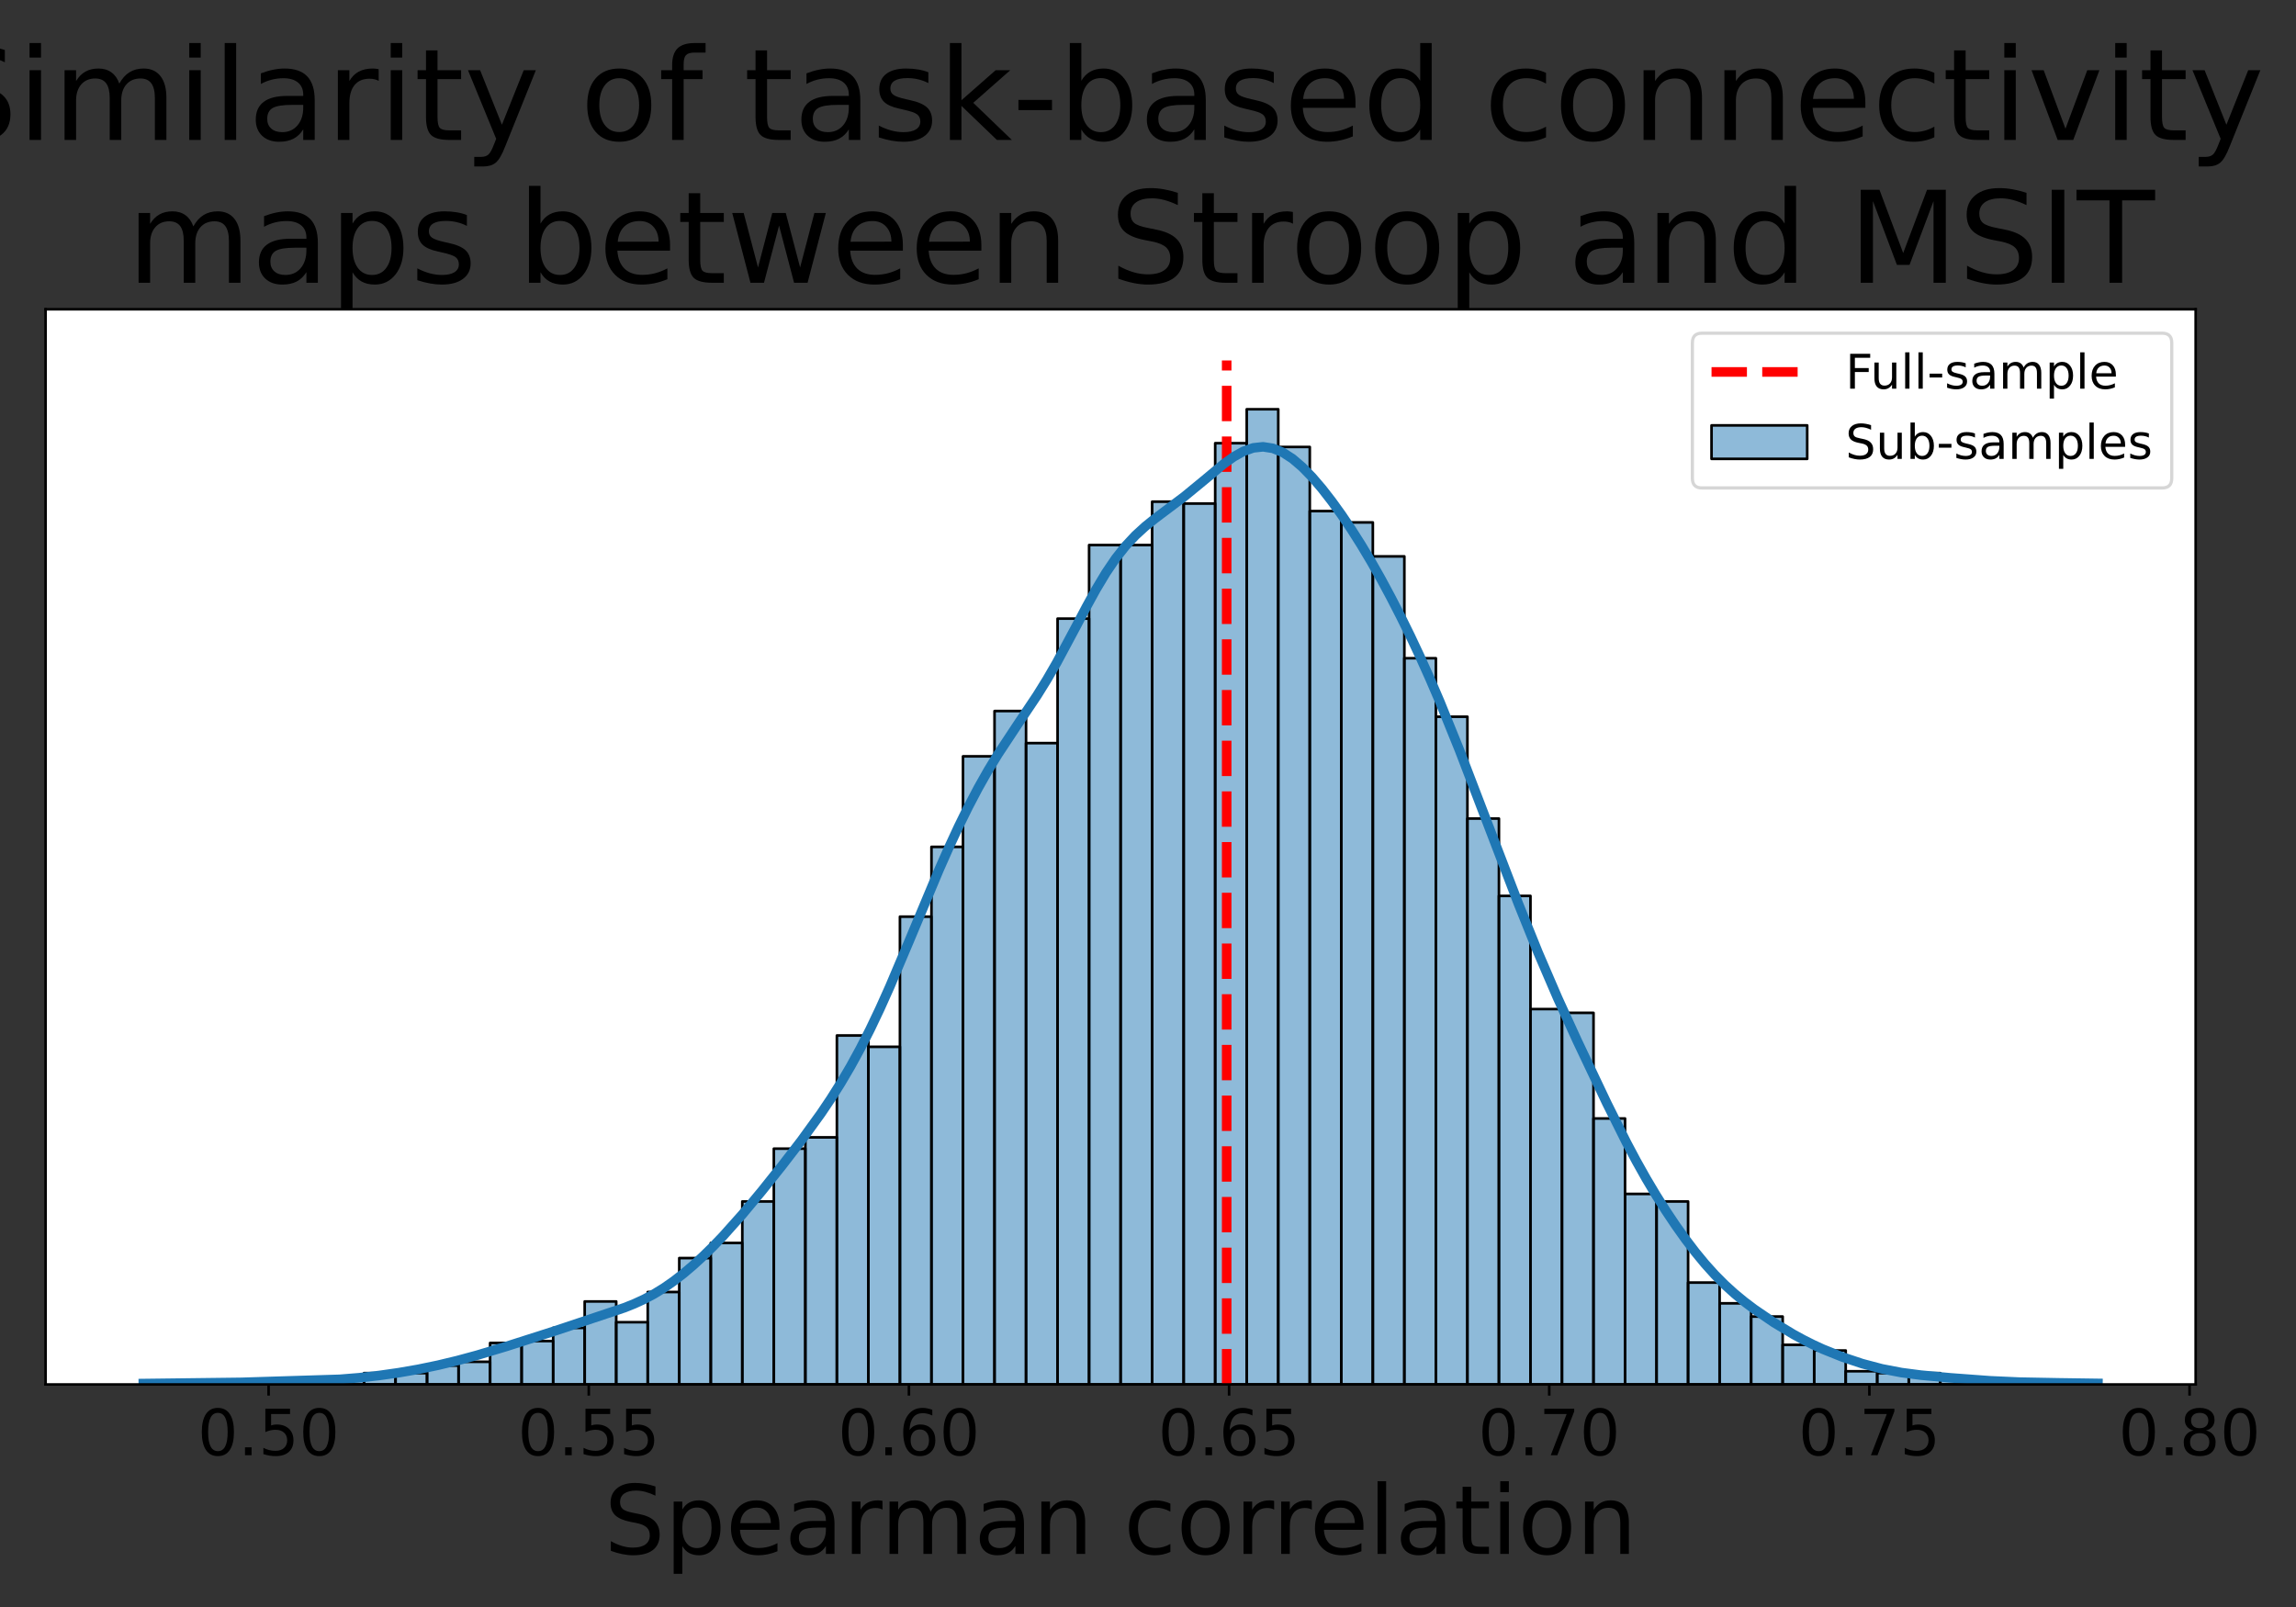 <?xml version="1.0" encoding="utf-8" standalone="no"?>
<!DOCTYPE svg PUBLIC "-//W3C//DTD SVG 1.1//EN"
  "http://www.w3.org/Graphics/SVG/1.1/DTD/svg11.dtd">
<!-- Created with matplotlib (https://matplotlib.org/) -->
<svg height="504pt" version="1.1" viewBox="0 0 720 504" width="720pt" xmlns="http://www.w3.org/2000/svg" xmlns:xlink="http://www.w3.org/1999/xlink">
 <rect x="0" y="0" width="720" height="504" fill="#333333" stroke="none"/>
 <defs>
  <style type="text/css">*{stroke-linecap:butt;stroke-linejoin:round;}</style>
 </defs>
 <g id="figure_1">
  <g id="patch_1">
   <path d="M 0 504 
L 720 504 
L 720 0 
L 0 0 
z
" style="fill:none;"/>
  </g>
  <g id="axes_1">
   <g id="patch_2">
    <path d="M 14.3 434.2 
L 688.533 434.2 
L 688.533 97 
L 14.3 97 
z
" style="fill:#ffffff;"/>
   </g>
   <g id="patch_3">
    <path clip-path="url(#p43c7842732)" d="M 44.947 434.2 
L 54.833 434.2 
L 54.833 433.608 
L 44.947 433.608 
z
" style="fill:#1f77b4;fill-opacity:0.5;stroke:#000000;stroke-linejoin:miter;stroke-width:0.818;"/>
   </g>
   <g id="patch_4">
    <path clip-path="url(#p43c7842732)" d="M 54.833 434.2 
L 64.719 434.2 
L 64.719 433.608 
L 54.833 433.608 
z
" style="fill:#1f77b4;fill-opacity:0.5;stroke:#000000;stroke-linejoin:miter;stroke-width:0.818;"/>
   </g>
   <g id="patch_5">
    <path clip-path="url(#p43c7842732)" d="M 64.719 434.2 
L 74.605 434.2 
L 74.605 434.2 
L 64.719 434.2 
z
" style="fill:#1f77b4;fill-opacity:0.5;stroke:#000000;stroke-linejoin:miter;stroke-width:0.818;"/>
   </g>
   <g id="patch_6">
    <path clip-path="url(#p43c7842732)" d="M 74.605 434.2 
L 84.491 434.2 
L 84.491 433.017 
L 74.605 433.017 
z
" style="fill:#1f77b4;fill-opacity:0.5;stroke:#000000;stroke-linejoin:miter;stroke-width:0.818;"/>
   </g>
   <g id="patch_7">
    <path clip-path="url(#p43c7842732)" d="M 84.491 434.2 
L 94.377 434.2 
L 94.377 433.017 
L 84.491 433.017 
z
" style="fill:#1f77b4;fill-opacity:0.5;stroke:#000000;stroke-linejoin:miter;stroke-width:0.818;"/>
   </g>
   <g id="patch_8">
    <path clip-path="url(#p43c7842732)" d="M 94.377 434.2 
L 104.264 434.2 
L 104.264 433.608 
L 94.377 433.608 
z
" style="fill:#1f77b4;fill-opacity:0.5;stroke:#000000;stroke-linejoin:miter;stroke-width:0.818;"/>
   </g>
   <g id="patch_9">
    <path clip-path="url(#p43c7842732)" d="M 104.264 434.2 
L 114.15 434.2 
L 114.15 433.017 
L 104.264 433.017 
z
" style="fill:#1f77b4;fill-opacity:0.5;stroke:#000000;stroke-linejoin:miter;stroke-width:0.818;"/>
   </g>
   <g id="patch_10">
    <path clip-path="url(#p43c7842732)" d="M 114.15 434.2 
L 124.036 434.2 
L 124.036 430.65 
L 114.15 430.65 
z
" style="fill:#1f77b4;fill-opacity:0.5;stroke:#000000;stroke-linejoin:miter;stroke-width:0.818;"/>
   </g>
   <g id="patch_11">
    <path clip-path="url(#p43c7842732)" d="M 124.036 434.2 
L 133.922 434.2 
L 133.922 430.65 
L 124.036 430.65 
z
" style="fill:#1f77b4;fill-opacity:0.5;stroke:#000000;stroke-linejoin:miter;stroke-width:0.818;"/>
   </g>
   <g id="patch_12">
    <path clip-path="url(#p43c7842732)" d="M 133.922 434.2 
L 143.808 434.2 
L 143.808 428.284 
L 133.922 428.284 
z
" style="fill:#1f77b4;fill-opacity:0.5;stroke:#000000;stroke-linejoin:miter;stroke-width:0.818;"/>
   </g>
   <g id="patch_13">
    <path clip-path="url(#p43c7842732)" d="M 143.808 434.2 
L 153.694 434.2 
L 153.694 427.101 
L 143.808 427.101 
z
" style="fill:#1f77b4;fill-opacity:0.5;stroke:#000000;stroke-linejoin:miter;stroke-width:0.818;"/>
   </g>
   <g id="patch_14">
    <path clip-path="url(#p43c7842732)" d="M 153.694 434.2 
L 163.58 434.2 
L 163.58 421.185 
L 153.694 421.185 
z
" style="fill:#1f77b4;fill-opacity:0.5;stroke:#000000;stroke-linejoin:miter;stroke-width:0.818;"/>
   </g>
   <g id="patch_15">
    <path clip-path="url(#p43c7842732)" d="M 163.58 434.2 
L 173.466 434.2 
L 173.466 420.594 
L 163.58 420.594 
z
" style="fill:#1f77b4;fill-opacity:0.5;stroke:#000000;stroke-linejoin:miter;stroke-width:0.818;"/>
   </g>
   <g id="patch_16">
    <path clip-path="url(#p43c7842732)" d="M 173.466 434.2 
L 183.352 434.2 
L 183.352 416.452 
L 173.466 416.452 
z
" style="fill:#1f77b4;fill-opacity:0.5;stroke:#000000;stroke-linejoin:miter;stroke-width:0.818;"/>
   </g>
   <g id="patch_17">
    <path clip-path="url(#p43c7842732)" d="M 183.352 434.2 
L 193.239 434.2 
L 193.239 408.17 
L 183.352 408.17 
z
" style="fill:#1f77b4;fill-opacity:0.5;stroke:#000000;stroke-linejoin:miter;stroke-width:0.818;"/>
   </g>
   <g id="patch_18">
    <path clip-path="url(#p43c7842732)" d="M 193.239 434.2 
L 203.125 434.2 
L 203.125 414.678 
L 193.239 414.678 
z
" style="fill:#1f77b4;fill-opacity:0.5;stroke:#000000;stroke-linejoin:miter;stroke-width:0.818;"/>
   </g>
   <g id="patch_19">
    <path clip-path="url(#p43c7842732)" d="M 203.125 434.2 
L 213.011 434.2 
L 213.011 405.212 
L 203.125 405.212 
z
" style="fill:#1f77b4;fill-opacity:0.5;stroke:#000000;stroke-linejoin:miter;stroke-width:0.818;"/>
   </g>
   <g id="patch_20">
    <path clip-path="url(#p43c7842732)" d="M 213.011 434.2 
L 222.897 434.2 
L 222.897 394.564 
L 213.011 394.564 
z
" style="fill:#1f77b4;fill-opacity:0.5;stroke:#000000;stroke-linejoin:miter;stroke-width:0.818;"/>
   </g>
   <g id="patch_21">
    <path clip-path="url(#p43c7842732)" d="M 222.897 434.2 
L 232.783 434.2 
L 232.783 389.831 
L 222.897 389.831 
z
" style="fill:#1f77b4;fill-opacity:0.5;stroke:#000000;stroke-linejoin:miter;stroke-width:0.818;"/>
   </g>
   <g id="patch_22">
    <path clip-path="url(#p43c7842732)" d="M 232.783 434.2 
L 242.669 434.2 
L 242.669 376.816 
L 232.783 376.816 
z
" style="fill:#1f77b4;fill-opacity:0.5;stroke:#000000;stroke-linejoin:miter;stroke-width:0.818;"/>
   </g>
   <g id="patch_23">
    <path clip-path="url(#p43c7842732)" d="M 242.669 434.2 
L 252.555 434.2 
L 252.555 360.252 
L 242.669 360.252 
z
" style="fill:#1f77b4;fill-opacity:0.5;stroke:#000000;stroke-linejoin:miter;stroke-width:0.818;"/>
   </g>
   <g id="patch_24">
    <path clip-path="url(#p43c7842732)" d="M 252.555 434.2 
L 262.441 434.2 
L 262.441 356.702 
L 252.555 356.702 
z
" style="fill:#1f77b4;fill-opacity:0.5;stroke:#000000;stroke-linejoin:miter;stroke-width:0.818;"/>
   </g>
   <g id="patch_25">
    <path clip-path="url(#p43c7842732)" d="M 262.441 434.2 
L 272.327 434.2 
L 272.327 324.756 
L 262.441 324.756 
z
" style="fill:#1f77b4;fill-opacity:0.5;stroke:#000000;stroke-linejoin:miter;stroke-width:0.818;"/>
   </g>
   <g id="patch_26">
    <path clip-path="url(#p43c7842732)" d="M 272.327 434.2 
L 282.214 434.2 
L 282.214 328.306 
L 272.327 328.306 
z
" style="fill:#1f77b4;fill-opacity:0.5;stroke:#000000;stroke-linejoin:miter;stroke-width:0.818;"/>
   </g>
   <g id="patch_27">
    <path clip-path="url(#p43c7842732)" d="M 282.214 434.2 
L 292.1 434.2 
L 292.1 287.486 
L 282.214 287.486 
z
" style="fill:#1f77b4;fill-opacity:0.5;stroke:#000000;stroke-linejoin:miter;stroke-width:0.818;"/>
   </g>
   <g id="patch_28">
    <path clip-path="url(#p43c7842732)" d="M 292.1 434.2 
L 301.986 434.2 
L 301.986 265.598 
L 292.1 265.598 
z
" style="fill:#1f77b4;fill-opacity:0.5;stroke:#000000;stroke-linejoin:miter;stroke-width:0.818;"/>
   </g>
   <g id="patch_29">
    <path clip-path="url(#p43c7842732)" d="M 301.986 434.2 
L 311.872 434.2 
L 311.872 237.202 
L 301.986 237.202 
z
" style="fill:#1f77b4;fill-opacity:0.5;stroke:#000000;stroke-linejoin:miter;stroke-width:0.818;"/>
   </g>
   <g id="patch_30">
    <path clip-path="url(#p43c7842732)" d="M 311.872 434.2 
L 321.758 434.2 
L 321.758 223.004 
L 311.872 223.004 
z
" style="fill:#1f77b4;fill-opacity:0.5;stroke:#000000;stroke-linejoin:miter;stroke-width:0.818;"/>
   </g>
   <g id="patch_31">
    <path clip-path="url(#p43c7842732)" d="M 321.758 434.2 
L 331.644 434.2 
L 331.644 233.061 
L 321.758 233.061 
z
" style="fill:#1f77b4;fill-opacity:0.5;stroke:#000000;stroke-linejoin:miter;stroke-width:0.818;"/>
   </g>
   <g id="patch_32">
    <path clip-path="url(#p43c7842732)" d="M 331.644 434.2 
L 341.53 434.2 
L 341.53 194.016 
L 331.644 194.016 
z
" style="fill:#1f77b4;fill-opacity:0.5;stroke:#000000;stroke-linejoin:miter;stroke-width:0.818;"/>
   </g>
   <g id="patch_33">
    <path clip-path="url(#p43c7842732)" d="M 341.53 434.2 
L 351.416 434.2 
L 351.416 170.944 
L 341.53 170.944 
z
" style="fill:#1f77b4;fill-opacity:0.5;stroke:#000000;stroke-linejoin:miter;stroke-width:0.818;"/>
   </g>
   <g id="patch_34">
    <path clip-path="url(#p43c7842732)" d="M 351.416 434.2 
L 361.302 434.2 
L 361.302 170.944 
L 351.416 170.944 
z
" style="fill:#1f77b4;fill-opacity:0.5;stroke:#000000;stroke-linejoin:miter;stroke-width:0.818;"/>
   </g>
   <g id="patch_35">
    <path clip-path="url(#p43c7842732)" d="M 361.302 434.2 
L 371.188 434.2 
L 371.188 157.337 
L 361.302 157.337 
z
" style="fill:#1f77b4;fill-opacity:0.5;stroke:#000000;stroke-linejoin:miter;stroke-width:0.818;"/>
   </g>
   <g id="patch_36">
    <path clip-path="url(#p43c7842732)" d="M 371.188 434.2 
L 381.075 434.2 
L 381.075 157.929 
L 371.188 157.929 
z
" style="fill:#1f77b4;fill-opacity:0.5;stroke:#000000;stroke-linejoin:miter;stroke-width:0.818;"/>
   </g>
   <g id="patch_37">
    <path clip-path="url(#p43c7842732)" d="M 381.075 434.2 
L 390.961 434.2 
L 390.961 138.998 
L 381.075 138.998 
z
" style="fill:#1f77b4;fill-opacity:0.5;stroke:#000000;stroke-linejoin:miter;stroke-width:0.818;"/>
   </g>
   <g id="patch_38">
    <path clip-path="url(#p43c7842732)" d="M 390.961 434.2 
L 400.847 434.2 
L 400.847 128.35 
L 390.961 128.35 
z
" style="fill:#1f77b4;fill-opacity:0.5;stroke:#000000;stroke-linejoin:miter;stroke-width:0.818;"/>
   </g>
   <g id="patch_39">
    <path clip-path="url(#p43c7842732)" d="M 400.847 434.2 
L 410.733 434.2 
L 410.733 140.181 
L 400.847 140.181 
z
" style="fill:#1f77b4;fill-opacity:0.5;stroke:#000000;stroke-linejoin:miter;stroke-width:0.818;"/>
   </g>
   <g id="patch_40">
    <path clip-path="url(#p43c7842732)" d="M 410.733 434.2 
L 420.619 434.2 
L 420.619 160.295 
L 410.733 160.295 
z
" style="fill:#1f77b4;fill-opacity:0.5;stroke:#000000;stroke-linejoin:miter;stroke-width:0.818;"/>
   </g>
   <g id="patch_41">
    <path clip-path="url(#p43c7842732)" d="M 420.619 434.2 
L 430.505 434.2 
L 430.505 163.845 
L 420.619 163.845 
z
" style="fill:#1f77b4;fill-opacity:0.5;stroke:#000000;stroke-linejoin:miter;stroke-width:0.818;"/>
   </g>
   <g id="patch_42">
    <path clip-path="url(#p43c7842732)" d="M 430.505 434.2 
L 440.391 434.2 
L 440.391 174.493 
L 430.505 174.493 
z
" style="fill:#1f77b4;fill-opacity:0.5;stroke:#000000;stroke-linejoin:miter;stroke-width:0.818;"/>
   </g>
   <g id="patch_43">
    <path clip-path="url(#p43c7842732)" d="M 440.391 434.2 
L 450.277 434.2 
L 450.277 206.439 
L 440.391 206.439 
z
" style="fill:#1f77b4;fill-opacity:0.5;stroke:#000000;stroke-linejoin:miter;stroke-width:0.818;"/>
   </g>
   <g id="patch_44">
    <path clip-path="url(#p43c7842732)" d="M 450.277 434.2 
L 460.163 434.2 
L 460.163 224.778 
L 450.277 224.778 
z
" style="fill:#1f77b4;fill-opacity:0.5;stroke:#000000;stroke-linejoin:miter;stroke-width:0.818;"/>
   </g>
   <g id="patch_45">
    <path clip-path="url(#p43c7842732)" d="M 460.163 434.2 
L 470.05 434.2 
L 470.05 256.724 
L 460.163 256.724 
z
" style="fill:#1f77b4;fill-opacity:0.5;stroke:#000000;stroke-linejoin:miter;stroke-width:0.818;"/>
   </g>
   <g id="patch_46">
    <path clip-path="url(#p43c7842732)" d="M 470.05 434.2 
L 479.936 434.2 
L 479.936 280.979 
L 470.05 280.979 
z
" style="fill:#1f77b4;fill-opacity:0.5;stroke:#000000;stroke-linejoin:miter;stroke-width:0.818;"/>
   </g>
   <g id="patch_47">
    <path clip-path="url(#p43c7842732)" d="M 479.936 434.2 
L 489.822 434.2 
L 489.822 316.474 
L 479.936 316.474 
z
" style="fill:#1f77b4;fill-opacity:0.5;stroke:#000000;stroke-linejoin:miter;stroke-width:0.818;"/>
   </g>
   <g id="patch_48">
    <path clip-path="url(#p43c7842732)" d="M 489.822 434.2 
L 499.708 434.2 
L 499.708 317.657 
L 489.822 317.657 
z
" style="fill:#1f77b4;fill-opacity:0.5;stroke:#000000;stroke-linejoin:miter;stroke-width:0.818;"/>
   </g>
   <g id="patch_49">
    <path clip-path="url(#p43c7842732)" d="M 499.708 434.2 
L 509.594 434.2 
L 509.594 350.786 
L 499.708 350.786 
z
" style="fill:#1f77b4;fill-opacity:0.5;stroke:#000000;stroke-linejoin:miter;stroke-width:0.818;"/>
   </g>
   <g id="patch_50">
    <path clip-path="url(#p43c7842732)" d="M 509.594 434.2 
L 519.48 434.2 
L 519.48 374.45 
L 509.594 374.45 
z
" style="fill:#1f77b4;fill-opacity:0.5;stroke:#000000;stroke-linejoin:miter;stroke-width:0.818;"/>
   </g>
   <g id="patch_51">
    <path clip-path="url(#p43c7842732)" d="M 519.48 434.2 
L 529.366 434.2 
L 529.366 376.816 
L 519.48 376.816 
z
" style="fill:#1f77b4;fill-opacity:0.5;stroke:#000000;stroke-linejoin:miter;stroke-width:0.818;"/>
   </g>
   <g id="patch_52">
    <path clip-path="url(#p43c7842732)" d="M 529.366 434.2 
L 539.252 434.2 
L 539.252 402.254 
L 529.366 402.254 
z
" style="fill:#1f77b4;fill-opacity:0.5;stroke:#000000;stroke-linejoin:miter;stroke-width:0.818;"/>
   </g>
   <g id="patch_53">
    <path clip-path="url(#p43c7842732)" d="M 539.252 434.2 
L 549.138 434.2 
L 549.138 408.762 
L 539.252 408.762 
z
" style="fill:#1f77b4;fill-opacity:0.5;stroke:#000000;stroke-linejoin:miter;stroke-width:0.818;"/>
   </g>
   <g id="patch_54">
    <path clip-path="url(#p43c7842732)" d="M 549.138 434.2 
L 559.024 434.2 
L 559.024 412.903 
L 549.138 412.903 
z
" style="fill:#1f77b4;fill-opacity:0.5;stroke:#000000;stroke-linejoin:miter;stroke-width:0.818;"/>
   </g>
   <g id="patch_55">
    <path clip-path="url(#p43c7842732)" d="M 559.024 434.2 
L 568.911 434.2 
L 568.911 421.777 
L 559.024 421.777 
z
" style="fill:#1f77b4;fill-opacity:0.5;stroke:#000000;stroke-linejoin:miter;stroke-width:0.818;"/>
   </g>
   <g id="patch_56">
    <path clip-path="url(#p43c7842732)" d="M 568.911 434.2 
L 578.797 434.2 
L 578.797 423.551 
L 568.911 423.551 
z
" style="fill:#1f77b4;fill-opacity:0.5;stroke:#000000;stroke-linejoin:miter;stroke-width:0.818;"/>
   </g>
   <g id="patch_57">
    <path clip-path="url(#p43c7842732)" d="M 578.797 434.2 
L 588.683 434.2 
L 588.683 430.059 
L 578.797 430.059 
z
" style="fill:#1f77b4;fill-opacity:0.5;stroke:#000000;stroke-linejoin:miter;stroke-width:0.818;"/>
   </g>
   <g id="patch_58">
    <path clip-path="url(#p43c7842732)" d="M 588.683 434.2 
L 598.569 434.2 
L 598.569 430.65 
L 588.683 430.65 
z
" style="fill:#1f77b4;fill-opacity:0.5;stroke:#000000;stroke-linejoin:miter;stroke-width:0.818;"/>
   </g>
   <g id="patch_59">
    <path clip-path="url(#p43c7842732)" d="M 598.569 434.2 
L 608.455 434.2 
L 608.455 430.65 
L 598.569 430.65 
z
" style="fill:#1f77b4;fill-opacity:0.5;stroke:#000000;stroke-linejoin:miter;stroke-width:0.818;"/>
   </g>
   <g id="patch_60">
    <path clip-path="url(#p43c7842732)" d="M 608.455 434.2 
L 618.341 434.2 
L 618.341 432.425 
L 608.455 432.425 
z
" style="fill:#1f77b4;fill-opacity:0.5;stroke:#000000;stroke-linejoin:miter;stroke-width:0.818;"/>
   </g>
   <g id="patch_61">
    <path clip-path="url(#p43c7842732)" d="M 618.341 434.2 
L 628.227 434.2 
L 628.227 433.608 
L 618.341 433.608 
z
" style="fill:#1f77b4;fill-opacity:0.5;stroke:#000000;stroke-linejoin:miter;stroke-width:0.818;"/>
   </g>
   <g id="patch_62">
    <path clip-path="url(#p43c7842732)" d="M 628.227 434.2 
L 638.113 434.2 
L 638.113 433.608 
L 628.227 433.608 
z
" style="fill:#1f77b4;fill-opacity:0.5;stroke:#000000;stroke-linejoin:miter;stroke-width:0.818;"/>
   </g>
   <g id="patch_63">
    <path clip-path="url(#p43c7842732)" d="M 638.113 434.2 
L 647.999 434.2 
L 647.999 433.608 
L 638.113 433.608 
z
" style="fill:#1f77b4;fill-opacity:0.5;stroke:#000000;stroke-linejoin:miter;stroke-width:0.818;"/>
   </g>
   <g id="patch_64">
    <path clip-path="url(#p43c7842732)" d="M 647.999 434.2 
L 657.886 434.2 
L 657.886 433.608 
L 647.999 433.608 
z
" style="fill:#1f77b4;fill-opacity:0.5;stroke:#000000;stroke-linejoin:miter;stroke-width:0.818;"/>
   </g>
   <g id="matplotlib.axis_1">
    <g id="xtick_1">
     <g id="line2d_1">
      <defs>
       <path d="M 0 0 
L 0 3.5 
" id="me91bd22256" style="stroke:#000000;stroke-width:0.8;"/>
      </defs>
      <g>
       <use style="stroke:#000000;stroke-width:0.8;" x="84.232" xlink:href="#me91bd22256" y="434.2"/>
      </g>
     </g>
     <g id="text_1">
      <!-- 0.50 -->
      <g transform="translate(61.966 456.397)scale(0.2 -0.2)">
       <defs>
        <path d="M 31.781 66.406 
Q 24.172 66.406 20.328 58.906 
Q 16.5 51.422 16.5 36.375 
Q 16.5 21.391 20.328 13.891 
Q 24.172 6.391 31.781 6.391 
Q 39.453 6.391 43.281 13.891 
Q 47.125 21.391 47.125 36.375 
Q 47.125 51.422 43.281 58.906 
Q 39.453 66.406 31.781 66.406 
z
M 31.781 74.219 
Q 44.047 74.219 50.516 64.516 
Q 56.984 54.828 56.984 36.375 
Q 56.984 17.969 50.516 8.266 
Q 44.047 -1.422 31.781 -1.422 
Q 19.531 -1.422 13.062 8.266 
Q 6.594 17.969 6.594 36.375 
Q 6.594 54.828 13.062 64.516 
Q 19.531 74.219 31.781 74.219 
z
" id="DejaVuSans-48"/>
        <path d="M 10.688 12.406 
L 21 12.406 
L 21 0 
L 10.688 0 
z
" id="DejaVuSans-46"/>
        <path d="M 10.797 72.906 
L 49.516 72.906 
L 49.516 64.594 
L 19.828 64.594 
L 19.828 46.734 
Q 21.969 47.469 24.109 47.828 
Q 26.266 48.188 28.422 48.188 
Q 40.625 48.188 47.75 41.5 
Q 54.891 34.812 54.891 23.391 
Q 54.891 11.625 47.562 5.094 
Q 40.234 -1.422 26.906 -1.422 
Q 22.312 -1.422 17.547 -0.641 
Q 12.797 0.141 7.719 1.703 
L 7.719 11.625 
Q 12.109 9.234 16.797 8.062 
Q 21.484 6.891 26.703 6.891 
Q 35.156 6.891 40.078 11.328 
Q 45.016 15.766 45.016 23.391 
Q 45.016 31 40.078 35.438 
Q 35.156 39.891 26.703 39.891 
Q 22.75 39.891 18.812 39.016 
Q 14.891 38.141 10.797 36.281 
z
" id="DejaVuSans-53"/>
       </defs>
       <use xlink:href="#DejaVuSans-48"/>
       <use x="63.623" xlink:href="#DejaVuSans-46"/>
       <use x="95.41" xlink:href="#DejaVuSans-53"/>
       <use x="159.033" xlink:href="#DejaVuSans-48"/>
      </g>
     </g>
    </g>
    <g id="xtick_2">
     <g id="line2d_2">
      <g>
       <use style="stroke:#000000;stroke-width:0.8;" x="184.63" xlink:href="#me91bd22256" y="434.2"/>
      </g>
     </g>
     <g id="text_2">
      <!-- 0.55 -->
      <g transform="translate(162.364 456.397)scale(0.2 -0.2)">
       <use xlink:href="#DejaVuSans-48"/>
       <use x="63.623" xlink:href="#DejaVuSans-46"/>
       <use x="95.41" xlink:href="#DejaVuSans-53"/>
       <use x="159.033" xlink:href="#DejaVuSans-53"/>
      </g>
     </g>
    </g>
    <g id="xtick_3">
     <g id="line2d_3">
      <g>
       <use style="stroke:#000000;stroke-width:0.8;" x="285.028" xlink:href="#me91bd22256" y="434.2"/>
      </g>
     </g>
     <g id="text_3">
      <!-- 0.60 -->
      <g transform="translate(262.762 456.397)scale(0.2 -0.2)">
       <defs>
        <path d="M 33.016 40.375 
Q 26.375 40.375 22.484 35.828 
Q 18.609 31.297 18.609 23.391 
Q 18.609 15.531 22.484 10.953 
Q 26.375 6.391 33.016 6.391 
Q 39.656 6.391 43.531 10.953 
Q 47.406 15.531 47.406 23.391 
Q 47.406 31.297 43.531 35.828 
Q 39.656 40.375 33.016 40.375 
z
M 52.594 71.297 
L 52.594 62.312 
Q 48.875 64.062 45.094 64.984 
Q 41.312 65.922 37.594 65.922 
Q 27.828 65.922 22.672 59.328 
Q 17.531 52.734 16.797 39.406 
Q 19.672 43.656 24.016 45.922 
Q 28.375 48.188 33.594 48.188 
Q 44.578 48.188 50.953 41.516 
Q 57.328 34.859 57.328 23.391 
Q 57.328 12.156 50.688 5.359 
Q 44.047 -1.422 33.016 -1.422 
Q 20.359 -1.422 13.672 8.266 
Q 6.984 17.969 6.984 36.375 
Q 6.984 53.656 15.188 63.938 
Q 23.391 74.219 37.203 74.219 
Q 40.922 74.219 44.703 73.484 
Q 48.484 72.75 52.594 71.297 
z
" id="DejaVuSans-54"/>
       </defs>
       <use xlink:href="#DejaVuSans-48"/>
       <use x="63.623" xlink:href="#DejaVuSans-46"/>
       <use x="95.41" xlink:href="#DejaVuSans-54"/>
       <use x="159.033" xlink:href="#DejaVuSans-48"/>
      </g>
     </g>
    </g>
    <g id="xtick_4">
     <g id="line2d_4">
      <g>
       <use style="stroke:#000000;stroke-width:0.8;" x="385.426" xlink:href="#me91bd22256" y="434.2"/>
      </g>
     </g>
     <g id="text_4">
      <!-- 0.65 -->
      <g transform="translate(363.16 456.397)scale(0.2 -0.2)">
       <use xlink:href="#DejaVuSans-48"/>
       <use x="63.623" xlink:href="#DejaVuSans-46"/>
       <use x="95.41" xlink:href="#DejaVuSans-54"/>
       <use x="159.033" xlink:href="#DejaVuSans-53"/>
      </g>
     </g>
    </g>
    <g id="xtick_5">
     <g id="line2d_5">
      <g>
       <use style="stroke:#000000;stroke-width:0.8;" x="485.824" xlink:href="#me91bd22256" y="434.2"/>
      </g>
     </g>
     <g id="text_5">
      <!-- 0.70 -->
      <g transform="translate(463.559 456.397)scale(0.2 -0.2)">
       <defs>
        <path d="M 8.203 72.906 
L 55.078 72.906 
L 55.078 68.703 
L 28.609 0 
L 18.312 0 
L 43.219 64.594 
L 8.203 64.594 
z
" id="DejaVuSans-55"/>
       </defs>
       <use xlink:href="#DejaVuSans-48"/>
       <use x="63.623" xlink:href="#DejaVuSans-46"/>
       <use x="95.41" xlink:href="#DejaVuSans-55"/>
       <use x="159.033" xlink:href="#DejaVuSans-48"/>
      </g>
     </g>
    </g>
    <g id="xtick_6">
     <g id="line2d_6">
      <g>
       <use style="stroke:#000000;stroke-width:0.8;" x="586.222" xlink:href="#me91bd22256" y="434.2"/>
      </g>
     </g>
     <g id="text_6">
      <!-- 0.75 -->
      <g transform="translate(563.957 456.397)scale(0.2 -0.2)">
       <use xlink:href="#DejaVuSans-48"/>
       <use x="63.623" xlink:href="#DejaVuSans-46"/>
       <use x="95.41" xlink:href="#DejaVuSans-55"/>
       <use x="159.033" xlink:href="#DejaVuSans-53"/>
      </g>
     </g>
    </g>
    <g id="xtick_7">
     <g id="line2d_7">
      <g>
       <use style="stroke:#000000;stroke-width:0.8;" x="686.62" xlink:href="#me91bd22256" y="434.2"/>
      </g>
     </g>
     <g id="text_7">
      <!-- 0.80 -->
      <g transform="translate(664.355 456.397)scale(0.2 -0.2)">
       <defs>
        <path d="M 31.781 34.625 
Q 24.75 34.625 20.719 30.859 
Q 16.703 27.094 16.703 20.516 
Q 16.703 13.922 20.719 10.156 
Q 24.75 6.391 31.781 6.391 
Q 38.812 6.391 42.859 10.172 
Q 46.922 13.969 46.922 20.516 
Q 46.922 27.094 42.891 30.859 
Q 38.875 34.625 31.781 34.625 
z
M 21.922 38.812 
Q 15.578 40.375 12.031 44.719 
Q 8.5 49.078 8.5 55.328 
Q 8.5 64.062 14.719 69.141 
Q 20.953 74.219 31.781 74.219 
Q 42.672 74.219 48.875 69.141 
Q 55.078 64.062 55.078 55.328 
Q 55.078 49.078 51.531 44.719 
Q 48 40.375 41.703 38.812 
Q 48.828 37.156 52.797 32.312 
Q 56.781 27.484 56.781 20.516 
Q 56.781 9.906 50.312 4.234 
Q 43.844 -1.422 31.781 -1.422 
Q 19.734 -1.422 13.25 4.234 
Q 6.781 9.906 6.781 20.516 
Q 6.781 27.484 10.781 32.312 
Q 14.797 37.156 21.922 38.812 
z
M 18.312 54.391 
Q 18.312 48.734 21.844 45.562 
Q 25.391 42.391 31.781 42.391 
Q 38.141 42.391 41.719 45.562 
Q 45.312 48.734 45.312 54.391 
Q 45.312 60.062 41.719 63.234 
Q 38.141 66.406 31.781 66.406 
Q 25.391 66.406 21.844 63.234 
Q 18.312 60.062 18.312 54.391 
z
" id="DejaVuSans-56"/>
       </defs>
       <use xlink:href="#DejaVuSans-48"/>
       <use x="63.623" xlink:href="#DejaVuSans-46"/>
       <use x="95.41" xlink:href="#DejaVuSans-56"/>
       <use x="159.033" xlink:href="#DejaVuSans-48"/>
      </g>
     </g>
    </g>
    <g id="text_8">
     <!-- Spearman correlation -->
     <g transform="translate(189.489 487.352)scale(0.3 -0.3)">
      <defs>
       <path d="M 53.516 70.516 
L 53.516 60.891 
Q 47.906 63.578 42.922 64.891 
Q 37.938 66.219 33.297 66.219 
Q 25.25 66.219 20.875 63.094 
Q 16.5 59.969 16.5 54.203 
Q 16.5 49.359 19.406 46.891 
Q 22.312 44.438 30.422 42.922 
L 36.375 41.703 
Q 47.406 39.594 52.656 34.297 
Q 57.906 29 57.906 20.125 
Q 57.906 9.516 50.797 4.047 
Q 43.703 -1.422 29.984 -1.422 
Q 24.812 -1.422 18.969 -0.25 
Q 13.141 0.922 6.891 3.219 
L 6.891 13.375 
Q 12.891 10.016 18.656 8.297 
Q 24.422 6.594 29.984 6.594 
Q 38.422 6.594 43.016 9.906 
Q 47.609 13.234 47.609 19.391 
Q 47.609 24.75 44.312 27.781 
Q 41.016 30.812 33.5 32.328 
L 27.484 33.5 
Q 16.453 35.688 11.516 40.375 
Q 6.594 45.062 6.594 53.422 
Q 6.594 63.094 13.406 68.656 
Q 20.219 74.219 32.172 74.219 
Q 37.312 74.219 42.625 73.281 
Q 47.953 72.359 53.516 70.516 
z
" id="DejaVuSans-83"/>
       <path d="M 18.109 8.203 
L 18.109 -20.797 
L 9.078 -20.797 
L 9.078 54.688 
L 18.109 54.688 
L 18.109 46.391 
Q 20.953 51.266 25.266 53.625 
Q 29.594 56 35.594 56 
Q 45.562 56 51.781 48.094 
Q 58.016 40.188 58.016 27.297 
Q 58.016 14.406 51.781 6.484 
Q 45.562 -1.422 35.594 -1.422 
Q 29.594 -1.422 25.266 0.953 
Q 20.953 3.328 18.109 8.203 
z
M 48.688 27.297 
Q 48.688 37.203 44.609 42.844 
Q 40.531 48.484 33.406 48.484 
Q 26.266 48.484 22.188 42.844 
Q 18.109 37.203 18.109 27.297 
Q 18.109 17.391 22.188 11.75 
Q 26.266 6.109 33.406 6.109 
Q 40.531 6.109 44.609 11.75 
Q 48.688 17.391 48.688 27.297 
z
" id="DejaVuSans-112"/>
       <path d="M 56.203 29.594 
L 56.203 25.203 
L 14.891 25.203 
Q 15.484 15.922 20.484 11.062 
Q 25.484 6.203 34.422 6.203 
Q 39.594 6.203 44.453 7.469 
Q 49.312 8.734 54.109 11.281 
L 54.109 2.781 
Q 49.266 0.734 44.188 -0.344 
Q 39.109 -1.422 33.891 -1.422 
Q 20.797 -1.422 13.156 6.188 
Q 5.516 13.812 5.516 26.812 
Q 5.516 40.234 12.766 48.109 
Q 20.016 56 32.328 56 
Q 43.359 56 49.781 48.891 
Q 56.203 41.797 56.203 29.594 
z
M 47.219 32.234 
Q 47.125 39.594 43.094 43.984 
Q 39.062 48.391 32.422 48.391 
Q 24.906 48.391 20.391 44.141 
Q 15.875 39.891 15.188 32.172 
z
" id="DejaVuSans-101"/>
       <path d="M 34.281 27.484 
Q 23.391 27.484 19.188 25 
Q 14.984 22.516 14.984 16.5 
Q 14.984 11.719 18.141 8.906 
Q 21.297 6.109 26.703 6.109 
Q 34.188 6.109 38.703 11.406 
Q 43.219 16.703 43.219 25.484 
L 43.219 27.484 
z
M 52.203 31.203 
L 52.203 0 
L 43.219 0 
L 43.219 8.297 
Q 40.141 3.328 35.547 0.953 
Q 30.953 -1.422 24.312 -1.422 
Q 15.922 -1.422 10.953 3.297 
Q 6 8.016 6 15.922 
Q 6 25.141 12.172 29.828 
Q 18.359 34.516 30.609 34.516 
L 43.219 34.516 
L 43.219 35.406 
Q 43.219 41.609 39.141 45 
Q 35.062 48.391 27.688 48.391 
Q 23 48.391 18.547 47.266 
Q 14.109 46.141 10.016 43.891 
L 10.016 52.203 
Q 14.938 54.109 19.578 55.047 
Q 24.219 56 28.609 56 
Q 40.484 56 46.344 49.844 
Q 52.203 43.703 52.203 31.203 
z
" id="DejaVuSans-97"/>
       <path d="M 41.109 46.297 
Q 39.594 47.172 37.812 47.578 
Q 36.031 48 33.891 48 
Q 26.266 48 22.188 43.047 
Q 18.109 38.094 18.109 28.812 
L 18.109 0 
L 9.078 0 
L 9.078 54.688 
L 18.109 54.688 
L 18.109 46.188 
Q 20.953 51.172 25.484 53.578 
Q 30.031 56 36.531 56 
Q 37.453 56 38.578 55.875 
Q 39.703 55.766 41.062 55.516 
z
" id="DejaVuSans-114"/>
       <path d="M 52 44.188 
Q 55.375 50.25 60.062 53.125 
Q 64.75 56 71.094 56 
Q 79.641 56 84.281 50.016 
Q 88.922 44.047 88.922 33.016 
L 88.922 0 
L 79.891 0 
L 79.891 32.719 
Q 79.891 40.578 77.094 44.375 
Q 74.312 48.188 68.609 48.188 
Q 61.625 48.188 57.562 43.547 
Q 53.516 38.922 53.516 30.906 
L 53.516 0 
L 44.484 0 
L 44.484 32.719 
Q 44.484 40.625 41.703 44.406 
Q 38.922 48.188 33.109 48.188 
Q 26.219 48.188 22.156 43.531 
Q 18.109 38.875 18.109 30.906 
L 18.109 0 
L 9.078 0 
L 9.078 54.688 
L 18.109 54.688 
L 18.109 46.188 
Q 21.188 51.219 25.484 53.609 
Q 29.781 56 35.688 56 
Q 41.656 56 45.828 52.969 
Q 50 49.953 52 44.188 
z
" id="DejaVuSans-109"/>
       <path d="M 54.891 33.016 
L 54.891 0 
L 45.906 0 
L 45.906 32.719 
Q 45.906 40.484 42.875 44.328 
Q 39.844 48.188 33.797 48.188 
Q 26.516 48.188 22.312 43.547 
Q 18.109 38.922 18.109 30.906 
L 18.109 0 
L 9.078 0 
L 9.078 54.688 
L 18.109 54.688 
L 18.109 46.188 
Q 21.344 51.125 25.703 53.562 
Q 30.078 56 35.797 56 
Q 45.219 56 50.047 50.172 
Q 54.891 44.344 54.891 33.016 
z
" id="DejaVuSans-110"/>
       <path id="DejaVuSans-32"/>
       <path d="M 48.781 52.594 
L 48.781 44.188 
Q 44.969 46.297 41.141 47.344 
Q 37.312 48.391 33.406 48.391 
Q 24.656 48.391 19.812 42.844 
Q 14.984 37.312 14.984 27.297 
Q 14.984 17.281 19.812 11.734 
Q 24.656 6.203 33.406 6.203 
Q 37.312 6.203 41.141 7.25 
Q 44.969 8.297 48.781 10.406 
L 48.781 2.094 
Q 45.016 0.344 40.984 -0.531 
Q 36.969 -1.422 32.422 -1.422 
Q 20.062 -1.422 12.781 6.344 
Q 5.516 14.109 5.516 27.297 
Q 5.516 40.672 12.859 48.328 
Q 20.219 56 33.016 56 
Q 37.156 56 41.109 55.141 
Q 45.062 54.297 48.781 52.594 
z
" id="DejaVuSans-99"/>
       <path d="M 30.609 48.391 
Q 23.391 48.391 19.188 42.75 
Q 14.984 37.109 14.984 27.297 
Q 14.984 17.484 19.156 11.844 
Q 23.344 6.203 30.609 6.203 
Q 37.797 6.203 41.984 11.859 
Q 46.188 17.531 46.188 27.297 
Q 46.188 37.016 41.984 42.703 
Q 37.797 48.391 30.609 48.391 
z
M 30.609 56 
Q 42.328 56 49.016 48.375 
Q 55.719 40.766 55.719 27.297 
Q 55.719 13.875 49.016 6.219 
Q 42.328 -1.422 30.609 -1.422 
Q 18.844 -1.422 12.172 6.219 
Q 5.516 13.875 5.516 27.297 
Q 5.516 40.766 12.172 48.375 
Q 18.844 56 30.609 56 
z
" id="DejaVuSans-111"/>
       <path d="M 9.422 75.984 
L 18.406 75.984 
L 18.406 0 
L 9.422 0 
z
" id="DejaVuSans-108"/>
       <path d="M 18.312 70.219 
L 18.312 54.688 
L 36.812 54.688 
L 36.812 47.703 
L 18.312 47.703 
L 18.312 18.016 
Q 18.312 11.328 20.141 9.422 
Q 21.969 7.516 27.594 7.516 
L 36.812 7.516 
L 36.812 0 
L 27.594 0 
Q 17.188 0 13.234 3.875 
Q 9.281 7.766 9.281 18.016 
L 9.281 47.703 
L 2.688 47.703 
L 2.688 54.688 
L 9.281 54.688 
L 9.281 70.219 
z
" id="DejaVuSans-116"/>
       <path d="M 9.422 54.688 
L 18.406 54.688 
L 18.406 0 
L 9.422 0 
z
M 9.422 75.984 
L 18.406 75.984 
L 18.406 64.594 
L 9.422 64.594 
z
" id="DejaVuSans-105"/>
      </defs>
      <use xlink:href="#DejaVuSans-83"/>
      <use x="63.477" xlink:href="#DejaVuSans-112"/>
      <use x="126.953" xlink:href="#DejaVuSans-101"/>
      <use x="188.477" xlink:href="#DejaVuSans-97"/>
      <use x="249.756" xlink:href="#DejaVuSans-114"/>
      <use x="289.119" xlink:href="#DejaVuSans-109"/>
      <use x="386.531" xlink:href="#DejaVuSans-97"/>
      <use x="447.811" xlink:href="#DejaVuSans-110"/>
      <use x="511.189" xlink:href="#DejaVuSans-32"/>
      <use x="542.977" xlink:href="#DejaVuSans-99"/>
      <use x="597.957" xlink:href="#DejaVuSans-111"/>
      <use x="659.139" xlink:href="#DejaVuSans-114"/>
      <use x="698.502" xlink:href="#DejaVuSans-114"/>
      <use x="737.365" xlink:href="#DejaVuSans-101"/>
      <use x="798.889" xlink:href="#DejaVuSans-108"/>
      <use x="826.672" xlink:href="#DejaVuSans-97"/>
      <use x="887.951" xlink:href="#DejaVuSans-116"/>
      <use x="927.16" xlink:href="#DejaVuSans-105"/>
      <use x="954.943" xlink:href="#DejaVuSans-111"/>
      <use x="1016.125" xlink:href="#DejaVuSans-110"/>
     </g>
    </g>
   </g>
   <g id="matplotlib.axis_2"/>
   <g id="LineCollection_1">
    <path clip-path="url(#p43c7842732)" d="M 384.672 434.2 
L 384.672 113.057 
" style="fill:none;stroke:#ff0000;stroke-dasharray:11.1,4.8;stroke-dashoffset:0;stroke-width:3;"/>
   </g>
   <g id="line2d_8">
    <path clip-path="url(#p43c7842732)" d="M 44.947 433.92 
L 75.748 433.546 
L 106.549 432.592 
L 112.709 432.089 
L 118.869 431.395 
L 125.029 430.517 
L 131.19 429.446 
L 137.35 428.17 
L 143.51 426.691 
L 149.67 425.019 
L 158.91 422.237 
L 174.311 417.312 
L 195.872 410.114 
L 198.952 408.878 
L 202.032 407.461 
L 205.112 405.82 
L 208.192 403.93 
L 211.272 401.785 
L 214.352 399.395 
L 217.432 396.778 
L 220.512 393.952 
L 223.592 390.93 
L 226.672 387.726 
L 232.833 380.824 
L 238.993 373.41 
L 245.153 365.683 
L 251.313 357.685 
L 257.473 349.172 
L 260.553 344.588 
L 263.634 339.706 
L 266.714 334.471 
L 269.794 328.839 
L 272.874 322.784 
L 275.954 316.308 
L 279.034 309.448 
L 285.194 294.91 
L 294.435 272.854 
L 297.515 265.891 
L 300.595 259.254 
L 303.675 252.99 
L 306.755 247.128 
L 309.835 241.675 
L 312.915 236.604 
L 319.075 227.283 
L 325.235 218.08 
L 328.316 213.119 
L 331.396 207.793 
L 337.556 196.271 
L 340.636 190.42 
L 343.716 184.819 
L 346.796 179.679 
L 349.876 175.139 
L 352.956 171.242 
L 356.036 167.942 
L 359.116 165.125 
L 362.197 162.64 
L 371.437 155.689 
L 377.597 150.623 
L 383.757 145.5 
L 386.837 143.286 
L 389.917 141.553 
L 392.998 140.464 
L 396.078 140.132 
L 399.158 140.607 
L 402.238 141.873 
L 405.318 143.867 
L 408.398 146.496 
L 411.478 149.657 
L 414.558 153.255 
L 417.638 157.216 
L 420.718 161.495 
L 423.798 166.07 
L 426.879 170.935 
L 429.959 176.092 
L 433.039 181.535 
L 436.119 187.258 
L 439.199 193.251 
L 442.279 199.515 
L 445.359 206.062 
L 448.439 212.911 
L 451.519 220.074 
L 457.679 235.274 
L 466.92 259.387 
L 476.16 283.453 
L 482.32 298.734 
L 488.48 313.042 
L 494.641 326.519 
L 503.881 345.989 
L 510.041 358.328 
L 513.121 364.122 
L 516.201 369.609 
L 519.281 374.785 
L 522.361 379.666 
L 525.442 384.268 
L 528.522 388.597 
L 531.602 392.644 
L 534.682 396.386 
L 537.762 399.807 
L 540.842 402.905 
L 543.922 405.702 
L 547.002 408.239 
L 550.082 410.567 
L 556.242 414.767 
L 562.403 418.491 
L 565.483 420.171 
L 568.563 421.719 
L 571.643 423.136 
L 577.803 425.614 
L 583.963 427.67 
L 590.124 429.302 
L 596.284 430.484 
L 602.444 431.287 
L 611.684 432.137 
L 624.005 433.051 
L 633.245 433.468 
L 645.565 433.699 
L 657.886 433.875 
L 657.886 433.875 
" style="fill:none;stroke:#1f77b4;stroke-linecap:square;stroke-width:3;"/>
   </g>
   <g id="patch_65">
    <path d="M 14.3 434.2 
L 14.3 97 
" style="fill:none;stroke:#000000;stroke-linecap:square;stroke-linejoin:miter;stroke-width:0.8;"/>
   </g>
   <g id="patch_66">
    <path d="M 688.533 434.2 
L 688.533 97 
" style="fill:none;stroke:#000000;stroke-linecap:square;stroke-linejoin:miter;stroke-width:0.8;"/>
   </g>
   <g id="patch_67">
    <path d="M 14.3 434.2 
L 688.533 434.2 
" style="fill:none;stroke:#000000;stroke-linecap:square;stroke-linejoin:miter;stroke-width:0.8;"/>
   </g>
   <g id="patch_68">
    <path d="M 14.3 97 
L 688.533 97 
" style="fill:none;stroke:#000000;stroke-linecap:square;stroke-linejoin:miter;stroke-width:0.8;"/>
   </g>
   <g id="text_9">
    <!-- Similarity of task-based connectivity  -->
    <g transform="translate(-19.89 43.89)scale(0.4 -0.4)">
     <defs>
      <path d="M 32.172 -5.078 
Q 28.375 -14.844 24.75 -17.812 
Q 21.141 -20.797 15.094 -20.797 
L 7.906 -20.797 
L 7.906 -13.281 
L 13.188 -13.281 
Q 16.891 -13.281 18.938 -11.516 
Q 21 -9.766 23.484 -3.219 
L 25.094 0.875 
L 2.984 54.688 
L 12.5 54.688 
L 29.594 11.922 
L 46.688 54.688 
L 56.203 54.688 
z
" id="DejaVuSans-121"/>
      <path d="M 37.109 75.984 
L 37.109 68.5 
L 28.516 68.5 
Q 23.688 68.5 21.797 66.547 
Q 19.922 64.594 19.922 59.516 
L 19.922 54.688 
L 34.719 54.688 
L 34.719 47.703 
L 19.922 47.703 
L 19.922 0 
L 10.891 0 
L 10.891 47.703 
L 2.297 47.703 
L 2.297 54.688 
L 10.891 54.688 
L 10.891 58.5 
Q 10.891 67.625 15.141 71.797 
Q 19.391 75.984 28.609 75.984 
z
" id="DejaVuSans-102"/>
      <path d="M 44.281 53.078 
L 44.281 44.578 
Q 40.484 46.531 36.375 47.5 
Q 32.281 48.484 27.875 48.484 
Q 21.188 48.484 17.844 46.438 
Q 14.5 44.391 14.5 40.281 
Q 14.5 37.156 16.891 35.375 
Q 19.281 33.594 26.516 31.984 
L 29.594 31.297 
Q 39.156 29.25 43.188 25.516 
Q 47.219 21.781 47.219 15.094 
Q 47.219 7.469 41.188 3.016 
Q 35.156 -1.422 24.609 -1.422 
Q 20.219 -1.422 15.453 -0.562 
Q 10.688 0.297 5.422 2 
L 5.422 11.281 
Q 10.406 8.688 15.234 7.391 
Q 20.062 6.109 24.812 6.109 
Q 31.156 6.109 34.562 8.281 
Q 37.984 10.453 37.984 14.406 
Q 37.984 18.062 35.516 20.016 
Q 33.062 21.969 24.703 23.781 
L 21.578 24.516 
Q 13.234 26.266 9.516 29.906 
Q 5.812 33.547 5.812 39.891 
Q 5.812 47.609 11.281 51.797 
Q 16.75 56 26.812 56 
Q 31.781 56 36.172 55.266 
Q 40.578 54.547 44.281 53.078 
z
" id="DejaVuSans-115"/>
      <path d="M 9.078 75.984 
L 18.109 75.984 
L 18.109 31.109 
L 44.922 54.688 
L 56.391 54.688 
L 27.391 29.109 
L 57.625 0 
L 45.906 0 
L 18.109 26.703 
L 18.109 0 
L 9.078 0 
z
" id="DejaVuSans-107"/>
      <path d="M 4.891 31.391 
L 31.203 31.391 
L 31.203 23.391 
L 4.891 23.391 
z
" id="DejaVuSans-45"/>
      <path d="M 48.688 27.297 
Q 48.688 37.203 44.609 42.844 
Q 40.531 48.484 33.406 48.484 
Q 26.266 48.484 22.188 42.844 
Q 18.109 37.203 18.109 27.297 
Q 18.109 17.391 22.188 11.75 
Q 26.266 6.109 33.406 6.109 
Q 40.531 6.109 44.609 11.75 
Q 48.688 17.391 48.688 27.297 
z
M 18.109 46.391 
Q 20.953 51.266 25.266 53.625 
Q 29.594 56 35.594 56 
Q 45.562 56 51.781 48.094 
Q 58.016 40.188 58.016 27.297 
Q 58.016 14.406 51.781 6.484 
Q 45.562 -1.422 35.594 -1.422 
Q 29.594 -1.422 25.266 0.953 
Q 20.953 3.328 18.109 8.203 
L 18.109 0 
L 9.078 0 
L 9.078 75.984 
L 18.109 75.984 
z
" id="DejaVuSans-98"/>
      <path d="M 45.406 46.391 
L 45.406 75.984 
L 54.391 75.984 
L 54.391 0 
L 45.406 0 
L 45.406 8.203 
Q 42.578 3.328 38.25 0.953 
Q 33.938 -1.422 27.875 -1.422 
Q 17.969 -1.422 11.734 6.484 
Q 5.516 14.406 5.516 27.297 
Q 5.516 40.188 11.734 48.094 
Q 17.969 56 27.875 56 
Q 33.938 56 38.25 53.625 
Q 42.578 51.266 45.406 46.391 
z
M 14.797 27.297 
Q 14.797 17.391 18.875 11.75 
Q 22.953 6.109 30.078 6.109 
Q 37.203 6.109 41.297 11.75 
Q 45.406 17.391 45.406 27.297 
Q 45.406 37.203 41.297 42.844 
Q 37.203 48.484 30.078 48.484 
Q 22.953 48.484 18.875 42.844 
Q 14.797 37.203 14.797 27.297 
z
" id="DejaVuSans-100"/>
      <path d="M 2.984 54.688 
L 12.5 54.688 
L 29.594 8.797 
L 46.688 54.688 
L 56.203 54.688 
L 35.688 0 
L 23.484 0 
z
" id="DejaVuSans-118"/>
     </defs>
     <use xlink:href="#DejaVuSans-83"/>
     <use x="63.477" xlink:href="#DejaVuSans-105"/>
     <use x="91.26" xlink:href="#DejaVuSans-109"/>
     <use x="188.672" xlink:href="#DejaVuSans-105"/>
     <use x="216.455" xlink:href="#DejaVuSans-108"/>
     <use x="244.238" xlink:href="#DejaVuSans-97"/>
     <use x="305.518" xlink:href="#DejaVuSans-114"/>
     <use x="346.631" xlink:href="#DejaVuSans-105"/>
     <use x="374.414" xlink:href="#DejaVuSans-116"/>
     <use x="413.623" xlink:href="#DejaVuSans-121"/>
     <use x="472.803" xlink:href="#DejaVuSans-32"/>
     <use x="504.59" xlink:href="#DejaVuSans-111"/>
     <use x="565.771" xlink:href="#DejaVuSans-102"/>
     <use x="600.977" xlink:href="#DejaVuSans-32"/>
     <use x="632.764" xlink:href="#DejaVuSans-116"/>
     <use x="671.973" xlink:href="#DejaVuSans-97"/>
     <use x="733.252" xlink:href="#DejaVuSans-115"/>
     <use x="785.352" xlink:href="#DejaVuSans-107"/>
     <use x="843.262" xlink:href="#DejaVuSans-45"/>
     <use x="879.346" xlink:href="#DejaVuSans-98"/>
     <use x="942.822" xlink:href="#DejaVuSans-97"/>
     <use x="1004.102" xlink:href="#DejaVuSans-115"/>
     <use x="1056.201" xlink:href="#DejaVuSans-101"/>
     <use x="1117.725" xlink:href="#DejaVuSans-100"/>
     <use x="1181.201" xlink:href="#DejaVuSans-32"/>
     <use x="1212.988" xlink:href="#DejaVuSans-99"/>
     <use x="1267.969" xlink:href="#DejaVuSans-111"/>
     <use x="1329.15" xlink:href="#DejaVuSans-110"/>
     <use x="1392.529" xlink:href="#DejaVuSans-110"/>
     <use x="1455.908" xlink:href="#DejaVuSans-101"/>
     <use x="1517.432" xlink:href="#DejaVuSans-99"/>
     <use x="1572.412" xlink:href="#DejaVuSans-116"/>
     <use x="1611.621" xlink:href="#DejaVuSans-105"/>
     <use x="1639.404" xlink:href="#DejaVuSans-118"/>
     <use x="1698.584" xlink:href="#DejaVuSans-105"/>
     <use x="1726.367" xlink:href="#DejaVuSans-116"/>
     <use x="1765.576" xlink:href="#DejaVuSans-121"/>
     <use x="1824.756" xlink:href="#DejaVuSans-32"/>
    </g>
    <!--  maps between Stroop and MSIT -->
    <g transform="translate(27.116 88.681)scale(0.4 -0.4)">
     <defs>
      <path d="M 4.203 54.688 
L 13.188 54.688 
L 24.422 12.016 
L 35.594 54.688 
L 46.188 54.688 
L 57.422 12.016 
L 68.609 54.688 
L 77.594 54.688 
L 63.281 0 
L 52.688 0 
L 40.922 44.828 
L 29.109 0 
L 18.5 0 
z
" id="DejaVuSans-119"/>
      <path d="M 9.812 72.906 
L 24.516 72.906 
L 43.109 23.297 
L 61.812 72.906 
L 76.516 72.906 
L 76.516 0 
L 66.891 0 
L 66.891 64.016 
L 48.094 14.016 
L 38.188 14.016 
L 19.391 64.016 
L 19.391 0 
L 9.812 0 
z
" id="DejaVuSans-77"/>
      <path d="M 9.812 72.906 
L 19.672 72.906 
L 19.672 0 
L 9.812 0 
z
" id="DejaVuSans-73"/>
      <path d="M -0.297 72.906 
L 61.375 72.906 
L 61.375 64.594 
L 35.5 64.594 
L 35.5 0 
L 25.594 0 
L 25.594 64.594 
L -0.297 64.594 
z
" id="DejaVuSans-84"/>
     </defs>
     <use xlink:href="#DejaVuSans-32"/>
     <use x="31.787" xlink:href="#DejaVuSans-109"/>
     <use x="129.199" xlink:href="#DejaVuSans-97"/>
     <use x="190.479" xlink:href="#DejaVuSans-112"/>
     <use x="253.955" xlink:href="#DejaVuSans-115"/>
     <use x="306.055" xlink:href="#DejaVuSans-32"/>
     <use x="337.842" xlink:href="#DejaVuSans-98"/>
     <use x="401.318" xlink:href="#DejaVuSans-101"/>
     <use x="462.842" xlink:href="#DejaVuSans-116"/>
     <use x="502.051" xlink:href="#DejaVuSans-119"/>
     <use x="583.838" xlink:href="#DejaVuSans-101"/>
     <use x="645.361" xlink:href="#DejaVuSans-101"/>
     <use x="706.885" xlink:href="#DejaVuSans-110"/>
     <use x="770.264" xlink:href="#DejaVuSans-32"/>
     <use x="802.051" xlink:href="#DejaVuSans-83"/>
     <use x="865.527" xlink:href="#DejaVuSans-116"/>
     <use x="904.736" xlink:href="#DejaVuSans-114"/>
     <use x="943.6" xlink:href="#DejaVuSans-111"/>
     <use x="1004.781" xlink:href="#DejaVuSans-111"/>
     <use x="1065.963" xlink:href="#DejaVuSans-112"/>
     <use x="1129.439" xlink:href="#DejaVuSans-32"/>
     <use x="1161.227" xlink:href="#DejaVuSans-97"/>
     <use x="1222.506" xlink:href="#DejaVuSans-110"/>
     <use x="1285.885" xlink:href="#DejaVuSans-100"/>
     <use x="1349.361" xlink:href="#DejaVuSans-32"/>
     <use x="1381.148" xlink:href="#DejaVuSans-77"/>
     <use x="1467.428" xlink:href="#DejaVuSans-83"/>
     <use x="1530.904" xlink:href="#DejaVuSans-73"/>
     <use x="1560.396" xlink:href="#DejaVuSans-84"/>
    </g>
   </g>
   <g id="legend_1">
    <g id="patch_69">
     <path d="M 533.718 153.034 
L 678.033 153.034 
Q 681.033 153.034 681.033 150.034 
L 681.033 107.5 
Q 681.033 104.5 678.033 104.5 
L 533.718 104.5 
Q 530.718 104.5 530.718 107.5 
L 530.718 150.034 
Q 530.718 153.034 533.718 153.034 
z
" style="fill:#ffffff;opacity:0.8;stroke:#cccccc;stroke-linejoin:miter;"/>
    </g>
    <g id="line2d_9">
     <path d="M 536.718 116.648 
L 566.718 116.648 
" style="fill:none;stroke:#ff0000;stroke-dasharray:11.1,4.8;stroke-dashoffset:0;stroke-width:3;"/>
    </g>
    <g id="text_10">
     <!-- Full-sample -->
     <g transform="translate(578.718 121.898)scale(0.15 -0.15)">
      <defs>
       <path d="M 9.812 72.906 
L 51.703 72.906 
L 51.703 64.594 
L 19.672 64.594 
L 19.672 43.109 
L 48.578 43.109 
L 48.578 34.812 
L 19.672 34.812 
L 19.672 0 
L 9.812 0 
z
" id="DejaVuSans-70"/>
       <path d="M 8.5 21.578 
L 8.5 54.688 
L 17.484 54.688 
L 17.484 21.922 
Q 17.484 14.156 20.5 10.266 
Q 23.531 6.391 29.594 6.391 
Q 36.859 6.391 41.078 11.031 
Q 45.312 15.672 45.312 23.688 
L 45.312 54.688 
L 54.297 54.688 
L 54.297 0 
L 45.312 0 
L 45.312 8.406 
Q 42.047 3.422 37.719 1 
Q 33.406 -1.422 27.688 -1.422 
Q 18.266 -1.422 13.375 4.438 
Q 8.5 10.297 8.5 21.578 
z
M 31.109 56 
z
" id="DejaVuSans-117"/>
      </defs>
      <use xlink:href="#DejaVuSans-70"/>
      <use x="52.02" xlink:href="#DejaVuSans-117"/>
      <use x="115.398" xlink:href="#DejaVuSans-108"/>
      <use x="143.182" xlink:href="#DejaVuSans-108"/>
      <use x="170.965" xlink:href="#DejaVuSans-45"/>
      <use x="207.049" xlink:href="#DejaVuSans-115"/>
      <use x="259.148" xlink:href="#DejaVuSans-97"/>
      <use x="320.428" xlink:href="#DejaVuSans-109"/>
      <use x="417.84" xlink:href="#DejaVuSans-112"/>
      <use x="481.316" xlink:href="#DejaVuSans-108"/>
      <use x="509.1" xlink:href="#DejaVuSans-101"/>
     </g>
    </g>
    <g id="patch_70">
     <path d="M 536.718 143.915 
L 566.718 143.915 
L 566.718 133.415 
L 536.718 133.415 
z
" style="fill:#1f77b4;fill-opacity:0.5;stroke:#000000;stroke-linejoin:miter;stroke-width:0.818;"/>
    </g>
    <g id="text_11">
     <!-- Sub-samples -->
     <g transform="translate(578.718 143.915)scale(0.15 -0.15)">
      <use xlink:href="#DejaVuSans-83"/>
      <use x="63.477" xlink:href="#DejaVuSans-117"/>
      <use x="126.855" xlink:href="#DejaVuSans-98"/>
      <use x="190.332" xlink:href="#DejaVuSans-45"/>
      <use x="226.416" xlink:href="#DejaVuSans-115"/>
      <use x="278.516" xlink:href="#DejaVuSans-97"/>
      <use x="339.795" xlink:href="#DejaVuSans-109"/>
      <use x="437.207" xlink:href="#DejaVuSans-112"/>
      <use x="500.684" xlink:href="#DejaVuSans-108"/>
      <use x="528.467" xlink:href="#DejaVuSans-101"/>
      <use x="589.99" xlink:href="#DejaVuSans-115"/>
     </g>
    </g>
   </g>
  </g>
 </g>
 <defs>
  <clipPath id="p43c7842732">
   <rect height="337.2" width="674.233" x="14.3" y="97"/>
  </clipPath>
 </defs>
</svg>
